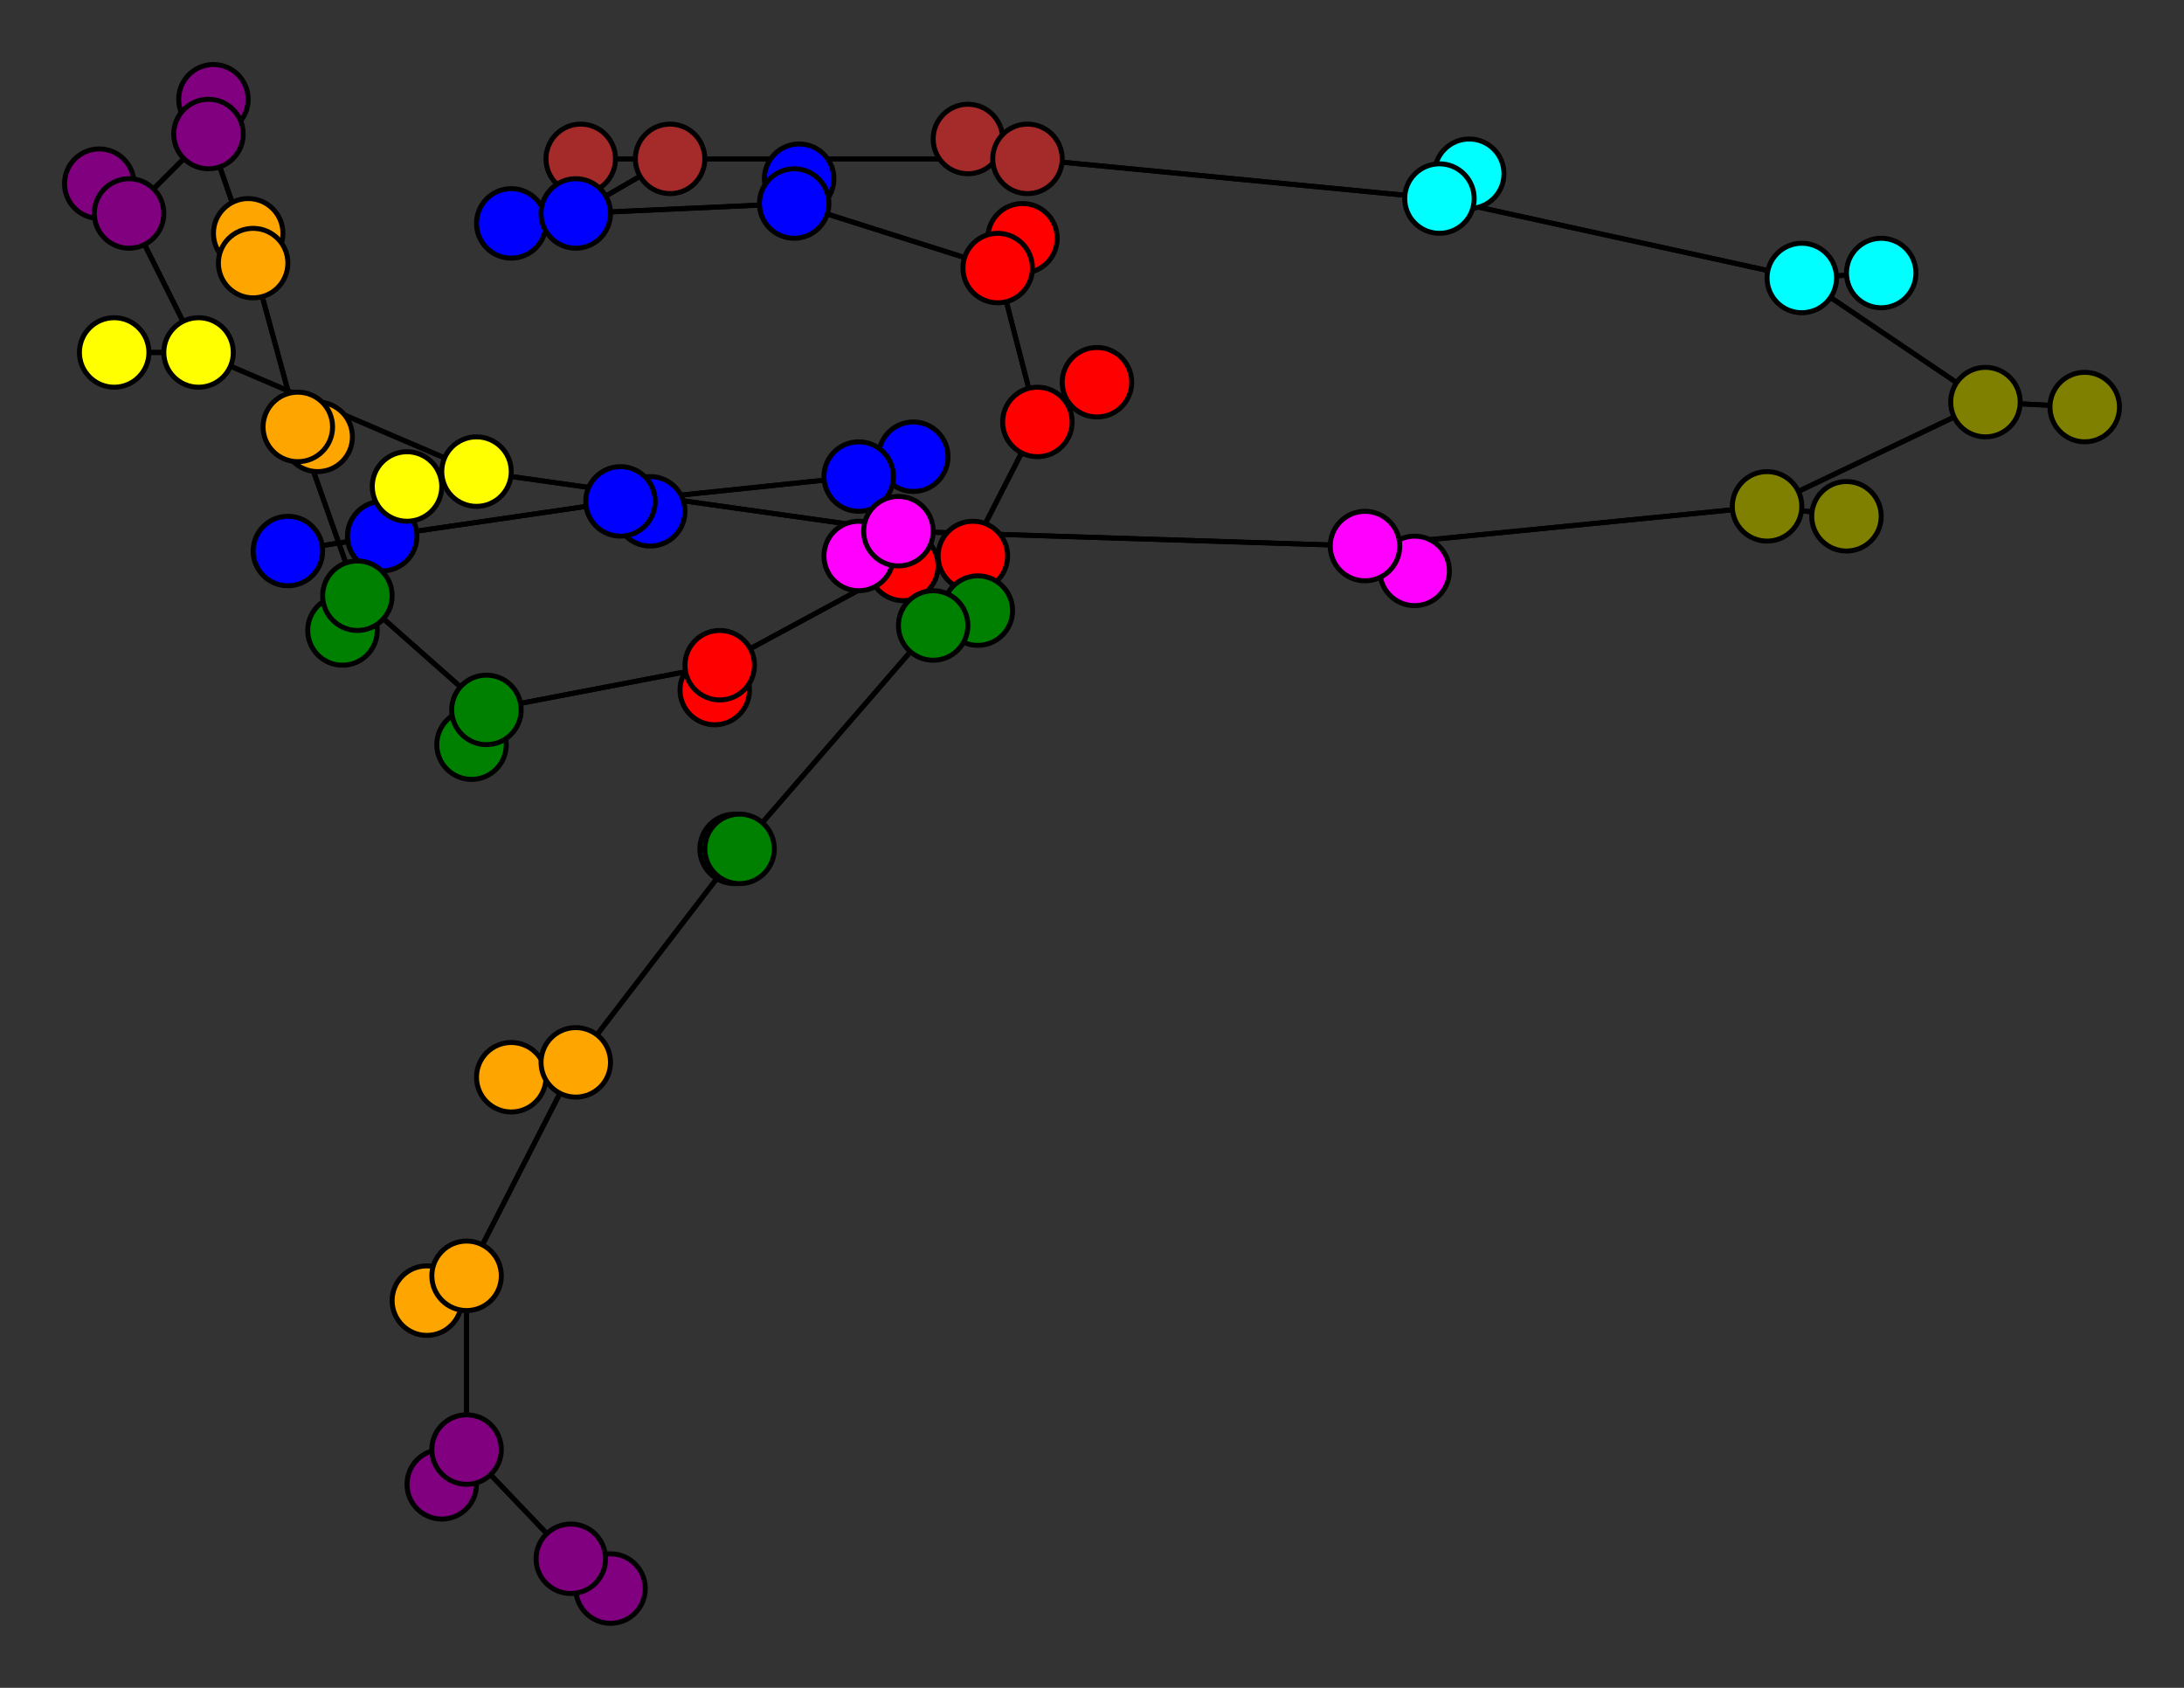 <svg width="440" height="340" xmlns="http://www.w3.org/2000/svg">
<rect width="100%" height="100%" fill="#333333" stroke="none"/>
<path stroke-width="1" stroke="black" d="M 58 111 77 108"/>
<path stroke-width="1" stroke="black" d="M 160 41 116 43"/>
<path stroke-width="1" stroke="black" d="M 161 36 160 41"/>
<path stroke-width="1" stroke="black" d="M 116 43 160 41"/>
<path stroke-width="1" stroke="black" d="M 116 43 103 45"/>
<path stroke-width="1" stroke="black" d="M 116 43 135 32"/>
<path stroke-width="1" stroke="black" d="M 103 45 116 43"/>
<path stroke-width="1" stroke="black" d="M 135 32 116 43"/>
<path stroke-width="1" stroke="black" d="M 135 32 117 32"/>
<path stroke-width="1" stroke="black" d="M 135 32 207 32"/>
<path stroke-width="1" stroke="black" d="M 117 32 135 32"/>
<path stroke-width="1" stroke="black" d="M 207 32 135 32"/>
<path stroke-width="1" stroke="black" d="M 207 32 195 28"/>
<path stroke-width="1" stroke="black" d="M 160 41 161 36"/>
<path stroke-width="1" stroke="black" d="M 207 32 290 40"/>
<path stroke-width="1" stroke="black" d="M 290 40 207 32"/>
<path stroke-width="1" stroke="black" d="M 290 40 296 35"/>
<path stroke-width="1" stroke="black" d="M 290 40 363 56"/>
<path stroke-width="1" stroke="black" d="M 296 35 290 40"/>
<path stroke-width="1" stroke="black" d="M 363 56 290 40"/>
<path stroke-width="1" stroke="black" d="M 363 56 379 55"/>
<path stroke-width="1" stroke="black" d="M 363 56 400 81"/>
<path stroke-width="1" stroke="black" d="M 379 55 363 56"/>
<path stroke-width="1" stroke="black" d="M 400 81 363 56"/>
<path stroke-width="1" stroke="black" d="M 400 81 420 82"/>
<path stroke-width="1" stroke="black" d="M 400 81 356 102"/>
<path stroke-width="1" stroke="black" d="M 420 82 400 81"/>
<path stroke-width="1" stroke="black" d="M 195 28 207 32"/>
<path stroke-width="1" stroke="black" d="M 160 41 201 54"/>
<path stroke-width="1" stroke="black" d="M 206 48 201 54"/>
<path stroke-width="1" stroke="black" d="M 201 54 160 41"/>
<path stroke-width="1" stroke="black" d="M 123 320 115 314"/>
<path stroke-width="1" stroke="black" d="M 94 292 115 314"/>
<path stroke-width="1" stroke="black" d="M 94 292 89 299"/>
<path stroke-width="1" stroke="black" d="M 94 292 94 257"/>
<path stroke-width="1" stroke="black" d="M 89 299 94 292"/>
<path stroke-width="1" stroke="black" d="M 94 257 94 292"/>
<path stroke-width="1" stroke="black" d="M 94 257 86 262"/>
<path stroke-width="1" stroke="black" d="M 94 257 116 214"/>
<path stroke-width="1" stroke="black" d="M 86 262 94 257"/>
<path stroke-width="1" stroke="black" d="M 116 214 94 257"/>
<path stroke-width="1" stroke="black" d="M 116 214 103 217"/>
<path stroke-width="1" stroke="black" d="M 116 214 149 171"/>
<path stroke-width="1" stroke="black" d="M 103 217 116 214"/>
<path stroke-width="1" stroke="black" d="M 149 171 116 214"/>
<path stroke-width="1" stroke="black" d="M 149 171 148 171"/>
<path stroke-width="1" stroke="black" d="M 149 171 188 126"/>
<path stroke-width="1" stroke="black" d="M 148 171 149 171"/>
<path stroke-width="1" stroke="black" d="M 188 126 149 171"/>
<path stroke-width="1" stroke="black" d="M 188 126 197 123"/>
<path stroke-width="1" stroke="black" d="M 188 126 209 85"/>
<path stroke-width="1" stroke="black" d="M 197 123 188 126"/>
<path stroke-width="1" stroke="black" d="M 209 85 188 126"/>
<path stroke-width="1" stroke="black" d="M 209 85 221 77"/>
<path stroke-width="1" stroke="black" d="M 209 85 201 54"/>
<path stroke-width="1" stroke="black" d="M 221 77 209 85"/>
<path stroke-width="1" stroke="black" d="M 201 54 209 85"/>
<path stroke-width="1" stroke="black" d="M 201 54 206 48"/>
<path stroke-width="1" stroke="black" d="M 356 102 400 81"/>
<path stroke-width="1" stroke="black" d="M 356 102 372 104"/>
<path stroke-width="1" stroke="black" d="M 356 102 275 110"/>
<path stroke-width="1" stroke="black" d="M 372 104 356 102"/>
<path stroke-width="1" stroke="black" d="M 64 88 60 86"/>
<path stroke-width="1" stroke="black" d="M 72 120 60 86"/>
<path stroke-width="1" stroke="black" d="M 72 120 69 127"/>
<path stroke-width="1" stroke="black" d="M 72 120 98 143"/>
<path stroke-width="1" stroke="black" d="M 69 127 72 120"/>
<path stroke-width="1" stroke="black" d="M 98 143 72 120"/>
<path stroke-width="1" stroke="black" d="M 98 143 95 150"/>
<path stroke-width="1" stroke="black" d="M 98 143 145 134"/>
<path stroke-width="1" stroke="black" d="M 95 150 98 143"/>
<path stroke-width="1" stroke="black" d="M 145 134 98 143"/>
<path stroke-width="1" stroke="black" d="M 145 134 144 139"/>
<path stroke-width="1" stroke="black" d="M 145 134 182 114"/>
<path stroke-width="1" stroke="black" d="M 144 139 145 134"/>
<path stroke-width="1" stroke="black" d="M 182 114 145 134"/>
<path stroke-width="1" stroke="black" d="M 182 114 196 112"/>
<path stroke-width="1" stroke="black" d="M 182 114 173 96"/>
<path stroke-width="1" stroke="black" d="M 196 112 182 114"/>
<path stroke-width="1" stroke="black" d="M 173 96 182 114"/>
<path stroke-width="1" stroke="black" d="M 173 96 184 92"/>
<path stroke-width="1" stroke="black" d="M 173 96 125 101"/>
<path stroke-width="1" stroke="black" d="M 184 92 173 96"/>
<path stroke-width="1" stroke="black" d="M 125 101 173 96"/>
<path stroke-width="1" stroke="black" d="M 125 101 131 103"/>
<path stroke-width="1" stroke="black" d="M 125 101 77 108"/>
<path stroke-width="1" stroke="black" d="M 131 103 125 101"/>
<path stroke-width="1" stroke="black" d="M 77 108 125 101"/>
<path stroke-width="1" stroke="black" d="M 77 108 58 111"/>
<path stroke-width="1" stroke="black" d="M 60 86 72 120"/>
<path stroke-width="1" stroke="black" d="M 115 314 94 292"/>
<path stroke-width="1" stroke="black" d="M 60 86 64 88"/>
<path stroke-width="1" stroke="black" d="M 50 47 51 53"/>
<path stroke-width="1" stroke="black" d="M 275 110 356 102"/>
<path stroke-width="1" stroke="black" d="M 275 110 285 115"/>
<path stroke-width="1" stroke="black" d="M 275 110 181 107"/>
<path stroke-width="1" stroke="black" d="M 285 115 275 110"/>
<path stroke-width="1" stroke="black" d="M 181 107 275 110"/>
<path stroke-width="1" stroke="black" d="M 181 107 173 112"/>
<path stroke-width="1" stroke="black" d="M 181 107 96 95"/>
<path stroke-width="1" stroke="black" d="M 173 112 181 107"/>
<path stroke-width="1" stroke="black" d="M 96 95 181 107"/>
<path stroke-width="1" stroke="black" d="M 96 95 82 98"/>
<path stroke-width="1" stroke="black" d="M 96 95 40 71"/>
<path stroke-width="1" stroke="black" d="M 82 98 96 95"/>
<path stroke-width="1" stroke="black" d="M 40 71 96 95"/>
<path stroke-width="1" stroke="black" d="M 40 71 23 71"/>
<path stroke-width="1" stroke="black" d="M 40 71 26 43"/>
<path stroke-width="1" stroke="black" d="M 23 71 40 71"/>
<path stroke-width="1" stroke="black" d="M 26 43 40 71"/>
<path stroke-width="1" stroke="black" d="M 26 43 20 37"/>
<path stroke-width="1" stroke="black" d="M 26 43 42 27"/>
<path stroke-width="1" stroke="black" d="M 20 37 26 43"/>
<path stroke-width="1" stroke="black" d="M 42 27 26 43"/>
<path stroke-width="1" stroke="black" d="M 42 27 43 20"/>
<path stroke-width="1" stroke="black" d="M 42 27 51 53"/>
<path stroke-width="1" stroke="black" d="M 43 20 42 27"/>
<path stroke-width="1" stroke="black" d="M 51 53 42 27"/>
<path stroke-width="1" stroke="black" d="M 51 53 50 47"/>
<path stroke-width="1" stroke="black" d="M 51 53 60 86"/>
<path stroke-width="1" stroke="black" d="M 60 86 51 53"/>
<path stroke-width="1" stroke="black" d="M 115 314 123 320"/>
<circle cx="58" cy="111" r="7.0" style="fill:blue;stroke:black;stroke-width:1.0"/>
<circle cx="77" cy="108" r="7.0" style="fill:blue;stroke:black;stroke-width:1.0"/>
<circle cx="131" cy="103" r="7.0" style="fill:blue;stroke:black;stroke-width:1.0"/>
<circle cx="125" cy="101" r="7.0" style="fill:blue;stroke:black;stroke-width:1.0"/>
<circle cx="184" cy="92" r="7.0" style="fill:blue;stroke:black;stroke-width:1.0"/>
<circle cx="173" cy="96" r="7.0" style="fill:blue;stroke:black;stroke-width:1.0"/>
<circle cx="196" cy="112" r="7.0" style="fill:red;stroke:black;stroke-width:1.0"/>
<circle cx="182" cy="114" r="7.0" style="fill:red;stroke:black;stroke-width:1.0"/>
<circle cx="144" cy="139" r="7.0" style="fill:red;stroke:black;stroke-width:1.0"/>
<circle cx="145" cy="134" r="7.0" style="fill:red;stroke:black;stroke-width:1.0"/>
<circle cx="95" cy="150" r="7.0" style="fill:green;stroke:black;stroke-width:1.0"/>
<circle cx="98" cy="143" r="7.0" style="fill:green;stroke:black;stroke-width:1.0"/>
<circle cx="69" cy="127" r="7.0" style="fill:green;stroke:black;stroke-width:1.0"/>
<circle cx="72" cy="120" r="7.0" style="fill:green;stroke:black;stroke-width:1.0"/>
<circle cx="64" cy="88" r="7.0" style="fill:orange;stroke:black;stroke-width:1.0"/>
<circle cx="60" cy="86" r="7.0" style="fill:orange;stroke:black;stroke-width:1.0"/>
<circle cx="50" cy="47" r="7.0" style="fill:orange;stroke:black;stroke-width:1.0"/>
<circle cx="51" cy="53" r="7.0" style="fill:orange;stroke:black;stroke-width:1.0"/>
<circle cx="43" cy="20" r="7.0" style="fill:purple;stroke:black;stroke-width:1.0"/>
<circle cx="42" cy="27" r="7.0" style="fill:purple;stroke:black;stroke-width:1.0"/>
<circle cx="20" cy="37" r="7.0" style="fill:purple;stroke:black;stroke-width:1.0"/>
<circle cx="26" cy="43" r="7.0" style="fill:purple;stroke:black;stroke-width:1.0"/>
<circle cx="23" cy="71" r="7.0" style="fill:yellow;stroke:black;stroke-width:1.0"/>
<circle cx="40" cy="71" r="7.0" style="fill:yellow;stroke:black;stroke-width:1.0"/>
<circle cx="82" cy="98" r="7.0" style="fill:yellow;stroke:black;stroke-width:1.0"/>
<circle cx="96" cy="95" r="7.0" style="fill:yellow;stroke:black;stroke-width:1.0"/>
<circle cx="173" cy="112" r="7.0" style="fill:fuchsia;stroke:black;stroke-width:1.0"/>
<circle cx="181" cy="107" r="7.0" style="fill:fuchsia;stroke:black;stroke-width:1.0"/>
<circle cx="285" cy="115" r="7.0" style="fill:fuchsia;stroke:black;stroke-width:1.0"/>
<circle cx="275" cy="110" r="7.0" style="fill:fuchsia;stroke:black;stroke-width:1.0"/>
<circle cx="372" cy="104" r="7.0" style="fill:olive;stroke:black;stroke-width:1.0"/>
<circle cx="356" cy="102" r="7.0" style="fill:olive;stroke:black;stroke-width:1.0"/>
<circle cx="420" cy="82" r="7.0" style="fill:olive;stroke:black;stroke-width:1.0"/>
<circle cx="400" cy="81" r="7.0" style="fill:olive;stroke:black;stroke-width:1.0"/>
<circle cx="379" cy="55" r="7.0" style="fill:aqua;stroke:black;stroke-width:1.0"/>
<circle cx="363" cy="56" r="7.0" style="fill:aqua;stroke:black;stroke-width:1.0"/>
<circle cx="296" cy="35" r="7.0" style="fill:aqua;stroke:black;stroke-width:1.0"/>
<circle cx="290" cy="40" r="7.0" style="fill:aqua;stroke:black;stroke-width:1.0"/>
<circle cx="195" cy="28" r="7.0" style="fill:brown;stroke:black;stroke-width:1.0"/>
<circle cx="207" cy="32" r="7.0" style="fill:brown;stroke:black;stroke-width:1.0"/>
<circle cx="117" cy="32" r="7.0" style="fill:brown;stroke:black;stroke-width:1.0"/>
<circle cx="135" cy="32" r="7.0" style="fill:brown;stroke:black;stroke-width:1.0"/>
<circle cx="103" cy="45" r="7.0" style="fill:blue;stroke:black;stroke-width:1.0"/>
<circle cx="116" cy="43" r="7.0" style="fill:blue;stroke:black;stroke-width:1.0"/>
<circle cx="161" cy="36" r="7.0" style="fill:blue;stroke:black;stroke-width:1.0"/>
<circle cx="160" cy="41" r="7.0" style="fill:blue;stroke:black;stroke-width:1.0"/>
<circle cx="206" cy="48" r="7.0" style="fill:red;stroke:black;stroke-width:1.0"/>
<circle cx="201" cy="54" r="7.0" style="fill:red;stroke:black;stroke-width:1.0"/>
<circle cx="221" cy="77" r="7.0" style="fill:red;stroke:black;stroke-width:1.0"/>
<circle cx="209" cy="85" r="7.0" style="fill:red;stroke:black;stroke-width:1.0"/>
<circle cx="197" cy="123" r="7.0" style="fill:green;stroke:black;stroke-width:1.0"/>
<circle cx="188" cy="126" r="7.0" style="fill:green;stroke:black;stroke-width:1.0"/>
<circle cx="148" cy="171" r="7.0" style="fill:green;stroke:black;stroke-width:1.0"/>
<circle cx="149" cy="171" r="7.0" style="fill:green;stroke:black;stroke-width:1.0"/>
<circle cx="103" cy="217" r="7.0" style="fill:orange;stroke:black;stroke-width:1.0"/>
<circle cx="116" cy="214" r="7.0" style="fill:orange;stroke:black;stroke-width:1.0"/>
<circle cx="86" cy="262" r="7.0" style="fill:orange;stroke:black;stroke-width:1.0"/>
<circle cx="94" cy="257" r="7.0" style="fill:orange;stroke:black;stroke-width:1.0"/>
<circle cx="89" cy="299" r="7.0" style="fill:purple;stroke:black;stroke-width:1.0"/>
<circle cx="94" cy="292" r="7.0" style="fill:purple;stroke:black;stroke-width:1.0"/>
<circle cx="123" cy="320" r="7.0" style="fill:purple;stroke:black;stroke-width:1.0"/>
<circle cx="115" cy="314" r="7.0" style="fill:purple;stroke:black;stroke-width:1.0"/>
</svg>
